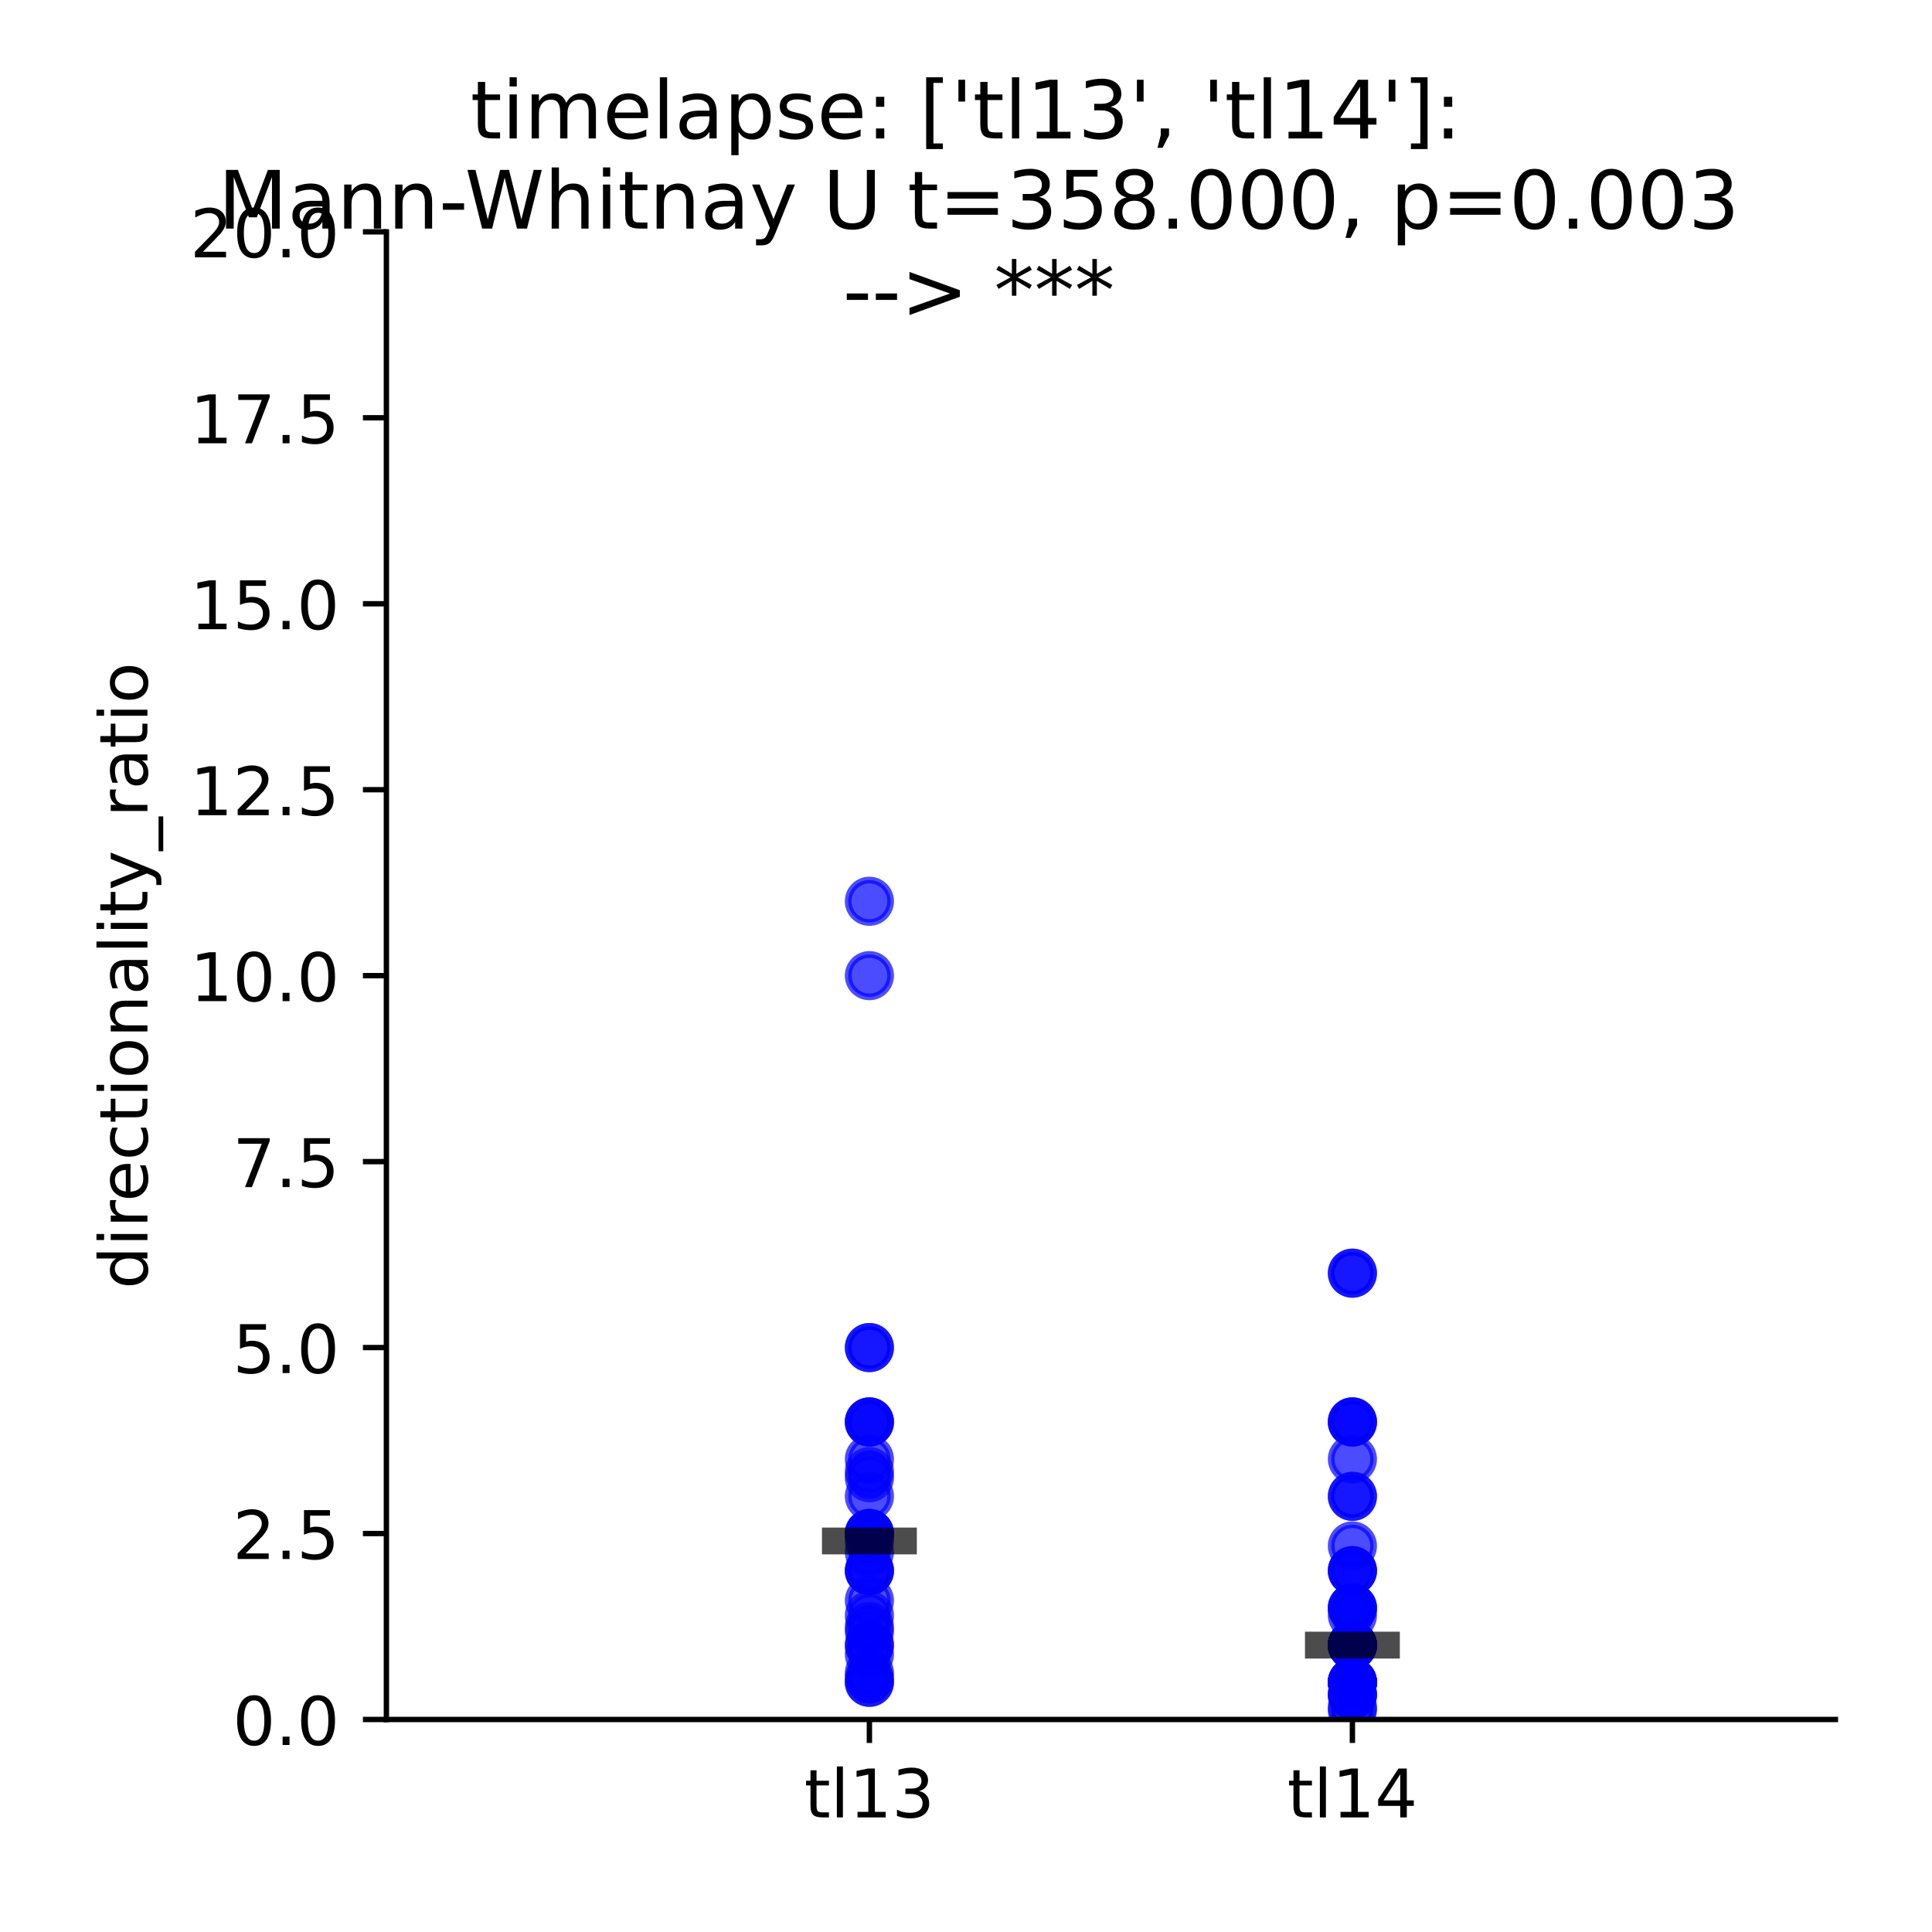 <?xml version="1.0" encoding="utf-8" standalone="no"?>
<!DOCTYPE svg PUBLIC "-//W3C//DTD SVG 1.1//EN"
  "http://www.w3.org/Graphics/SVG/1.1/DTD/svg11.dtd">
<!-- Created with matplotlib (https://matplotlib.org/) -->
<svg height="288pt" version="1.1" viewBox="0 0 288 288" width="288pt" xmlns="http://www.w3.org/2000/svg" xmlns:xlink="http://www.w3.org/1999/xlink">
 <defs>
  <style type="text/css">*{stroke-linecap:butt;stroke-linejoin:round;}</style>
 </defs>
 <g id="figure_1">
  <g id="patch_1">
   <path d="M 0 288 
L 288 288 
L 288 0 
L 0 0 
z
" style="fill:#ffffff;"/>
  </g>
  <g id="axes_1">
   <g id="patch_2">
    <path d="M 57.6 256.32 
L 273.6 256.32 
L 273.6 34.56 
L 57.6 34.56 
z
" style="fill:#ffffff;"/>
   </g>
   <g id="PathCollection_1">
    <defs>
     <path d="M 0 3.162 
C 0.839 3.162 1.643 2.829 2.236 2.236 
C 2.829 1.643 3.162 0.839 3.162 0 
C 3.162 -0.839 2.829 -1.643 2.236 -2.236 
C 1.643 -2.829 0.839 -3.162 0 -3.162 
C -0.839 -3.162 -1.643 -2.829 -2.236 -2.236 
C -2.829 -1.643 -3.162 -0.839 -3.162 0 
C -3.162 0.839 -2.829 1.643 -2.236 2.236 
C -1.643 2.829 -0.839 3.162 0 3.162 
z
" id="m69a5eda7bb" style="stroke:#0000ff;stroke-opacity:0.7;"/>
    </defs>
    <g clip-path="url(#p12ac20dd35)">
     <use style="fill:#0000ff;fill-opacity:0.7;stroke:#0000ff;stroke-opacity:0.7;" x="129.6" xlink:href="#m69a5eda7bb" y="242.46"/>
     <use style="fill:#0000ff;fill-opacity:0.7;stroke:#0000ff;stroke-opacity:0.7;" x="129.6" xlink:href="#m69a5eda7bb" y="243.216"/>
     <use style="fill:#0000ff;fill-opacity:0.7;stroke:#0000ff;stroke-opacity:0.7;" x="129.6" xlink:href="#m69a5eda7bb" y="229.709"/>
     <use style="fill:#0000ff;fill-opacity:0.7;stroke:#0000ff;stroke-opacity:0.7;" x="129.6" xlink:href="#m69a5eda7bb" y="249.39"/>
     <use style="fill:#0000ff;fill-opacity:0.7;stroke:#0000ff;stroke-opacity:0.7;" x="129.6" xlink:href="#m69a5eda7bb" y="220.284"/>
     <use style="fill:#0000ff;fill-opacity:0.7;stroke:#0000ff;stroke-opacity:0.7;" x="129.6" xlink:href="#m69a5eda7bb" y="228.6"/>
     <use style="fill:#0000ff;fill-opacity:0.7;stroke:#0000ff;stroke-opacity:0.7;" x="129.6" xlink:href="#m69a5eda7bb" y="228.6"/>
     <use style="fill:#0000ff;fill-opacity:0.7;stroke:#0000ff;stroke-opacity:0.7;" x="129.6" xlink:href="#m69a5eda7bb" y="228.6"/>
     <use style="fill:#0000ff;fill-opacity:0.7;stroke:#0000ff;stroke-opacity:0.7;" x="129.6" xlink:href="#m69a5eda7bb" y="134.352"/>
     <use style="fill:#0000ff;fill-opacity:0.7;stroke:#0000ff;stroke-opacity:0.7;" x="129.6" xlink:href="#m69a5eda7bb" y="250.16"/>
     <use style="fill:#0000ff;fill-opacity:0.7;stroke:#0000ff;stroke-opacity:0.7;" x="129.6" xlink:href="#m69a5eda7bb" y="245.232"/>
     <use style="fill:#0000ff;fill-opacity:0.7;stroke:#0000ff;stroke-opacity:0.7;" x="129.6" xlink:href="#m69a5eda7bb" y="238.579"/>
     <use style="fill:#0000ff;fill-opacity:0.7;stroke:#0000ff;stroke-opacity:0.7;" x="129.6" xlink:href="#m69a5eda7bb" y="246.618"/>
     <use style="fill:#0000ff;fill-opacity:0.7;stroke:#0000ff;stroke-opacity:0.7;" x="129.6" xlink:href="#m69a5eda7bb" y="231.372"/>
     <use style="fill:#0000ff;fill-opacity:0.7;stroke:#0000ff;stroke-opacity:0.7;" x="129.6" xlink:href="#m69a5eda7bb" y="200.88"/>
     <use style="fill:#0000ff;fill-opacity:0.7;stroke:#0000ff;stroke-opacity:0.7;" x="129.6" xlink:href="#m69a5eda7bb" y="145.44"/>
     <use style="fill:#0000ff;fill-opacity:0.7;stroke:#0000ff;stroke-opacity:0.7;" x="129.6" xlink:href="#m69a5eda7bb" y="250.776"/>
     <use style="fill:#0000ff;fill-opacity:0.7;stroke:#0000ff;stroke-opacity:0.7;" x="129.6" xlink:href="#m69a5eda7bb" y="211.968"/>
     <use style="fill:#0000ff;fill-opacity:0.7;stroke:#0000ff;stroke-opacity:0.7;" x="129.6" xlink:href="#m69a5eda7bb" y="211.968"/>
     <use style="fill:#0000ff;fill-opacity:0.7;stroke:#0000ff;stroke-opacity:0.7;" x="129.6" xlink:href="#m69a5eda7bb" y="200.88"/>
     <use style="fill:#0000ff;fill-opacity:0.7;stroke:#0000ff;stroke-opacity:0.7;" x="129.6" xlink:href="#m69a5eda7bb" y="228.6"/>
     <use style="fill:#0000ff;fill-opacity:0.7;stroke:#0000ff;stroke-opacity:0.7;" x="129.6" xlink:href="#m69a5eda7bb" y="250.776"/>
     <use style="fill:#0000ff;fill-opacity:0.7;stroke:#0000ff;stroke-opacity:0.7;" x="129.6" xlink:href="#m69a5eda7bb" y="240.797"/>
     <use style="fill:#0000ff;fill-opacity:0.7;stroke:#0000ff;stroke-opacity:0.7;" x="129.6" xlink:href="#m69a5eda7bb" y="245.232"/>
     <use style="fill:#0000ff;fill-opacity:0.7;stroke:#0000ff;stroke-opacity:0.7;" x="129.6" xlink:href="#m69a5eda7bb" y="217.512"/>
     <use style="fill:#0000ff;fill-opacity:0.7;stroke:#0000ff;stroke-opacity:0.7;" x="129.6" xlink:href="#m69a5eda7bb" y="234.144"/>
     <use style="fill:#0000ff;fill-opacity:0.7;stroke:#0000ff;stroke-opacity:0.7;" x="129.6" xlink:href="#m69a5eda7bb" y="223.056"/>
     <use style="fill:#0000ff;fill-opacity:0.7;stroke:#0000ff;stroke-opacity:0.7;" x="129.6" xlink:href="#m69a5eda7bb" y="211.968"/>
     <use style="fill:#0000ff;fill-opacity:0.7;stroke:#0000ff;stroke-opacity:0.7;" x="129.6" xlink:href="#m69a5eda7bb" y="219.36"/>
     <use style="fill:#0000ff;fill-opacity:0.7;stroke:#0000ff;stroke-opacity:0.7;" x="129.6" xlink:href="#m69a5eda7bb" y="234.144"/>
     <use style="fill:#0000ff;fill-opacity:0.7;stroke:#0000ff;stroke-opacity:0.7;" x="129.6" xlink:href="#m69a5eda7bb" y="234.144"/>
     <use style="fill:#0000ff;fill-opacity:0.7;stroke:#0000ff;stroke-opacity:0.7;" x="201.6" xlink:href="#m69a5eda7bb" y="223.056"/>
     <use style="fill:#0000ff;fill-opacity:0.7;stroke:#0000ff;stroke-opacity:0.7;" x="201.6" xlink:href="#m69a5eda7bb" y="234.144"/>
     <use style="fill:#0000ff;fill-opacity:0.7;stroke:#0000ff;stroke-opacity:0.7;" x="201.6" xlink:href="#m69a5eda7bb" y="254.934"/>
     <use style="fill:#0000ff;fill-opacity:0.7;stroke:#0000ff;stroke-opacity:0.7;" x="201.6" xlink:href="#m69a5eda7bb" y="250.776"/>
     <use style="fill:#0000ff;fill-opacity:0.7;stroke:#0000ff;stroke-opacity:0.7;" x="201.6" xlink:href="#m69a5eda7bb" y="245.232"/>
     <use style="fill:#0000ff;fill-opacity:0.7;stroke:#0000ff;stroke-opacity:0.7;" x="201.6" xlink:href="#m69a5eda7bb" y="252.624"/>
     <use style="fill:#0000ff;fill-opacity:0.7;stroke:#0000ff;stroke-opacity:0.7;" x="201.6" xlink:href="#m69a5eda7bb" y="245.232"/>
     <use style="fill:#0000ff;fill-opacity:0.7;stroke:#0000ff;stroke-opacity:0.7;" x="201.6" xlink:href="#m69a5eda7bb" y="245.232"/>
     <use style="fill:#0000ff;fill-opacity:0.7;stroke:#0000ff;stroke-opacity:0.7;" x="201.6" xlink:href="#m69a5eda7bb" y="245.232"/>
     <use style="fill:#0000ff;fill-opacity:0.7;stroke:#0000ff;stroke-opacity:0.7;" x="201.6" xlink:href="#m69a5eda7bb" y="245.232"/>
     <use style="fill:#0000ff;fill-opacity:0.7;stroke:#0000ff;stroke-opacity:0.7;" x="201.6" xlink:href="#m69a5eda7bb" y="245.232"/>
     <use style="fill:#0000ff;fill-opacity:0.7;stroke:#0000ff;stroke-opacity:0.7;" x="201.6" xlink:href="#m69a5eda7bb" y="234.144"/>
     <use style="fill:#0000ff;fill-opacity:0.7;stroke:#0000ff;stroke-opacity:0.7;" x="201.6" xlink:href="#m69a5eda7bb" y="230.448"/>
     <use style="fill:#0000ff;fill-opacity:0.7;stroke:#0000ff;stroke-opacity:0.7;" x="201.6" xlink:href="#m69a5eda7bb" y="189.792"/>
     <use style="fill:#0000ff;fill-opacity:0.7;stroke:#0000ff;stroke-opacity:0.7;" x="201.6" xlink:href="#m69a5eda7bb" y="239.688"/>
     <use style="fill:#0000ff;fill-opacity:0.7;stroke:#0000ff;stroke-opacity:0.7;" x="201.6" xlink:href="#m69a5eda7bb" y="250.776"/>
     <use style="fill:#0000ff;fill-opacity:0.7;stroke:#0000ff;stroke-opacity:0.7;" x="201.6" xlink:href="#m69a5eda7bb" y="234.144"/>
     <use style="fill:#0000ff;fill-opacity:0.7;stroke:#0000ff;stroke-opacity:0.7;" x="201.6" xlink:href="#m69a5eda7bb" y="250.776"/>
     <use style="fill:#0000ff;fill-opacity:0.7;stroke:#0000ff;stroke-opacity:0.7;" x="201.6" xlink:href="#m69a5eda7bb" y="252.624"/>
     <use style="fill:#0000ff;fill-opacity:0.7;stroke:#0000ff;stroke-opacity:0.7;" x="201.6" xlink:href="#m69a5eda7bb" y="252.624"/>
     <use style="fill:#0000ff;fill-opacity:0.7;stroke:#0000ff;stroke-opacity:0.7;" x="201.6" xlink:href="#m69a5eda7bb" y="245.232"/>
     <use style="fill:#0000ff;fill-opacity:0.7;stroke:#0000ff;stroke-opacity:0.7;" x="201.6" xlink:href="#m69a5eda7bb" y="211.968"/>
     <use style="fill:#0000ff;fill-opacity:0.7;stroke:#0000ff;stroke-opacity:0.7;" x="201.6" xlink:href="#m69a5eda7bb" y="239.688"/>
     <use style="fill:#0000ff;fill-opacity:0.7;stroke:#0000ff;stroke-opacity:0.7;" x="201.6" xlink:href="#m69a5eda7bb" y="245.232"/>
     <use style="fill:#0000ff;fill-opacity:0.7;stroke:#0000ff;stroke-opacity:0.7;" x="201.6" xlink:href="#m69a5eda7bb" y="250.776"/>
     <use style="fill:#0000ff;fill-opacity:0.7;stroke:#0000ff;stroke-opacity:0.7;" x="201.6" xlink:href="#m69a5eda7bb" y="240.797"/>
     <use style="fill:#0000ff;fill-opacity:0.7;stroke:#0000ff;stroke-opacity:0.7;" x="201.6" xlink:href="#m69a5eda7bb" y="211.968"/>
     <use style="fill:#0000ff;fill-opacity:0.7;stroke:#0000ff;stroke-opacity:0.7;" x="201.6" xlink:href="#m69a5eda7bb" y="250.776"/>
     <use style="fill:#0000ff;fill-opacity:0.7;stroke:#0000ff;stroke-opacity:0.7;" x="201.6" xlink:href="#m69a5eda7bb" y="250.776"/>
     <use style="fill:#0000ff;fill-opacity:0.7;stroke:#0000ff;stroke-opacity:0.7;" x="201.6" xlink:href="#m69a5eda7bb" y="189.792"/>
     <use style="fill:#0000ff;fill-opacity:0.7;stroke:#0000ff;stroke-opacity:0.7;" x="201.6" xlink:href="#m69a5eda7bb" y="250.776"/>
     <use style="fill:#0000ff;fill-opacity:0.7;stroke:#0000ff;stroke-opacity:0.7;" x="201.6" xlink:href="#m69a5eda7bb" y="223.056"/>
     <use style="fill:#0000ff;fill-opacity:0.7;stroke:#0000ff;stroke-opacity:0.7;" x="201.6" xlink:href="#m69a5eda7bb" y="245.232"/>
     <use style="fill:#0000ff;fill-opacity:0.7;stroke:#0000ff;stroke-opacity:0.7;" x="201.6" xlink:href="#m69a5eda7bb" y="211.968"/>
     <use style="fill:#0000ff;fill-opacity:0.7;stroke:#0000ff;stroke-opacity:0.7;" x="201.6" xlink:href="#m69a5eda7bb" y="245.232"/>
     <use style="fill:#0000ff;fill-opacity:0.7;stroke:#0000ff;stroke-opacity:0.7;" x="201.6" xlink:href="#m69a5eda7bb" y="217.512"/>
     <use style="fill:#0000ff;fill-opacity:0.7;stroke:#0000ff;stroke-opacity:0.7;" x="201.6" xlink:href="#m69a5eda7bb" y="239.688"/>
     <use style="fill:#0000ff;fill-opacity:0.7;stroke:#0000ff;stroke-opacity:0.7;" x="201.6" xlink:href="#m69a5eda7bb" y="254.472"/>
    </g>
   </g>
   <g id="PathCollection_2">
    <defs>
     <path d="M 7.071 0 
L -7.071 -0 
" id="mdc92238946" style="stroke:#000000;stroke-opacity:0.7;stroke-width:4;"/>
    </defs>
    <g clip-path="url(#p12ac20dd35)">
     <use style="fill-opacity:0.7;stroke:#000000;stroke-opacity:0.7;stroke-width:4;" x="129.6" xlink:href="#mdc92238946" y="229.709"/>
     <use style="fill-opacity:0.7;stroke:#000000;stroke-opacity:0.7;stroke-width:4;" x="201.6" xlink:href="#mdc92238946" y="245.232"/>
    </g>
   </g>
   <g id="matplotlib.axis_1">
    <g id="xtick_1">
     <g id="line2d_1">
      <defs>
       <path d="M 0 0 
L 0 3.5 
" id="mf5d549eb07" style="stroke:#000000;stroke-width:0.8;"/>
      </defs>
      <g>
       <use style="stroke:#000000;stroke-width:0.8;" x="129.6" xlink:href="#mf5d549eb07" y="256.32"/>
      </g>
     </g>
     <g id="text_1">
      <!-- tl13 -->
      <g transform="translate(119.888 270.918)scale(0.1 -0.1)">
       <defs>
        <path d="M 18.312 70.219 
L 18.312 54.688 
L 36.812 54.688 
L 36.812 47.703 
L 18.312 47.703 
L 18.312 18.016 
Q 18.312 11.328 20.141 9.422 
Q 21.969 7.516 27.594 7.516 
L 36.812 7.516 
L 36.812 0 
L 27.594 0 
Q 17.188 0 13.234 3.875 
Q 9.281 7.766 9.281 18.016 
L 9.281 47.703 
L 2.688 47.703 
L 2.688 54.688 
L 9.281 54.688 
L 9.281 70.219 
z
" id="DejaVuSans-116"/>
        <path d="M 9.422 75.984 
L 18.406 75.984 
L 18.406 0 
L 9.422 0 
z
" id="DejaVuSans-108"/>
        <path d="M 12.406 8.297 
L 28.516 8.297 
L 28.516 63.922 
L 10.984 60.406 
L 10.984 69.391 
L 28.422 72.906 
L 38.281 72.906 
L 38.281 8.297 
L 54.391 8.297 
L 54.391 0 
L 12.406 0 
z
" id="DejaVuSans-49"/>
        <path d="M 40.578 39.312 
Q 47.656 37.797 51.625 33 
Q 55.609 28.219 55.609 21.188 
Q 55.609 10.406 48.188 4.484 
Q 40.766 -1.422 27.094 -1.422 
Q 22.516 -1.422 17.656 -0.516 
Q 12.797 0.391 7.625 2.203 
L 7.625 11.719 
Q 11.719 9.328 16.594 8.109 
Q 21.484 6.891 26.812 6.891 
Q 36.078 6.891 40.938 10.547 
Q 45.797 14.203 45.797 21.188 
Q 45.797 27.641 41.281 31.266 
Q 36.766 34.906 28.719 34.906 
L 20.219 34.906 
L 20.219 43.016 
L 29.109 43.016 
Q 36.375 43.016 40.234 45.922 
Q 44.094 48.828 44.094 54.297 
Q 44.094 59.906 40.109 62.906 
Q 36.141 65.922 28.719 65.922 
Q 24.656 65.922 20.016 65.031 
Q 15.375 64.156 9.812 62.312 
L 9.812 71.094 
Q 15.438 72.656 20.344 73.438 
Q 25.25 74.219 29.594 74.219 
Q 40.828 74.219 47.359 69.109 
Q 53.906 64.016 53.906 55.328 
Q 53.906 49.266 50.438 45.094 
Q 46.969 40.922 40.578 39.312 
z
" id="DejaVuSans-51"/>
       </defs>
       <use xlink:href="#DejaVuSans-116"/>
       <use x="39.209" xlink:href="#DejaVuSans-108"/>
       <use x="66.992" xlink:href="#DejaVuSans-49"/>
       <use x="130.615" xlink:href="#DejaVuSans-51"/>
      </g>
     </g>
    </g>
    <g id="xtick_2">
     <g id="line2d_2">
      <g>
       <use style="stroke:#000000;stroke-width:0.8;" x="201.6" xlink:href="#mf5d549eb07" y="256.32"/>
      </g>
     </g>
     <g id="text_2">
      <!-- tl14 -->
      <g transform="translate(191.888 270.918)scale(0.1 -0.1)">
       <defs>
        <path d="M 37.797 64.312 
L 12.891 25.391 
L 37.797 25.391 
z
M 35.203 72.906 
L 47.609 72.906 
L 47.609 25.391 
L 58.016 25.391 
L 58.016 17.188 
L 47.609 17.188 
L 47.609 0 
L 37.797 0 
L 37.797 17.188 
L 4.891 17.188 
L 4.891 26.703 
z
" id="DejaVuSans-52"/>
       </defs>
       <use xlink:href="#DejaVuSans-116"/>
       <use x="39.209" xlink:href="#DejaVuSans-108"/>
       <use x="66.992" xlink:href="#DejaVuSans-49"/>
       <use x="130.615" xlink:href="#DejaVuSans-52"/>
      </g>
     </g>
    </g>
   </g>
   <g id="matplotlib.axis_2">
    <g id="ytick_1">
     <g id="line2d_3">
      <defs>
       <path d="M 0 0 
L -3.5 0 
" id="md85813dfd0" style="stroke:#000000;stroke-width:0.8;"/>
      </defs>
      <g>
       <use style="stroke:#000000;stroke-width:0.8;" x="57.6" xlink:href="#md85813dfd0" y="256.32"/>
      </g>
     </g>
     <g id="text_3">
      <!-- 0.0 -->
      <g transform="translate(34.697 260.119)scale(0.1 -0.1)">
       <defs>
        <path d="M 31.781 66.406 
Q 24.172 66.406 20.328 58.906 
Q 16.5 51.422 16.5 36.375 
Q 16.5 21.391 20.328 13.891 
Q 24.172 6.391 31.781 6.391 
Q 39.453 6.391 43.281 13.891 
Q 47.125 21.391 47.125 36.375 
Q 47.125 51.422 43.281 58.906 
Q 39.453 66.406 31.781 66.406 
z
M 31.781 74.219 
Q 44.047 74.219 50.516 64.516 
Q 56.984 54.828 56.984 36.375 
Q 56.984 17.969 50.516 8.266 
Q 44.047 -1.422 31.781 -1.422 
Q 19.531 -1.422 13.062 8.266 
Q 6.594 17.969 6.594 36.375 
Q 6.594 54.828 13.062 64.516 
Q 19.531 74.219 31.781 74.219 
z
" id="DejaVuSans-48"/>
        <path d="M 10.688 12.406 
L 21 12.406 
L 21 0 
L 10.688 0 
z
" id="DejaVuSans-46"/>
       </defs>
       <use xlink:href="#DejaVuSans-48"/>
       <use x="63.623" xlink:href="#DejaVuSans-46"/>
       <use x="95.41" xlink:href="#DejaVuSans-48"/>
      </g>
     </g>
    </g>
    <g id="ytick_2">
     <g id="line2d_4">
      <g>
       <use style="stroke:#000000;stroke-width:0.8;" x="57.6" xlink:href="#md85813dfd0" y="228.6"/>
      </g>
     </g>
     <g id="text_4">
      <!-- 2.5 -->
      <g transform="translate(34.697 232.399)scale(0.1 -0.1)">
       <defs>
        <path d="M 19.188 8.297 
L 53.609 8.297 
L 53.609 0 
L 7.328 0 
L 7.328 8.297 
Q 12.938 14.109 22.625 23.891 
Q 32.328 33.688 34.812 36.531 
Q 39.547 41.844 41.422 45.531 
Q 43.312 49.219 43.312 52.781 
Q 43.312 58.594 39.234 62.25 
Q 35.156 65.922 28.609 65.922 
Q 23.969 65.922 18.812 64.312 
Q 13.672 62.703 7.812 59.422 
L 7.812 69.391 
Q 13.766 71.781 18.938 73 
Q 24.125 74.219 28.422 74.219 
Q 39.75 74.219 46.484 68.547 
Q 53.219 62.891 53.219 53.422 
Q 53.219 48.922 51.531 44.891 
Q 49.859 40.875 45.406 35.406 
Q 44.188 33.984 37.641 27.219 
Q 31.109 20.453 19.188 8.297 
z
" id="DejaVuSans-50"/>
        <path d="M 10.797 72.906 
L 49.516 72.906 
L 49.516 64.594 
L 19.828 64.594 
L 19.828 46.734 
Q 21.969 47.469 24.109 47.828 
Q 26.266 48.188 28.422 48.188 
Q 40.625 48.188 47.75 41.5 
Q 54.891 34.812 54.891 23.391 
Q 54.891 11.625 47.562 5.094 
Q 40.234 -1.422 26.906 -1.422 
Q 22.312 -1.422 17.547 -0.641 
Q 12.797 0.141 7.719 1.703 
L 7.719 11.625 
Q 12.109 9.234 16.797 8.062 
Q 21.484 6.891 26.703 6.891 
Q 35.156 6.891 40.078 11.328 
Q 45.016 15.766 45.016 23.391 
Q 45.016 31 40.078 35.438 
Q 35.156 39.891 26.703 39.891 
Q 22.75 39.891 18.812 39.016 
Q 14.891 38.141 10.797 36.281 
z
" id="DejaVuSans-53"/>
       </defs>
       <use xlink:href="#DejaVuSans-50"/>
       <use x="63.623" xlink:href="#DejaVuSans-46"/>
       <use x="95.41" xlink:href="#DejaVuSans-53"/>
      </g>
     </g>
    </g>
    <g id="ytick_3">
     <g id="line2d_5">
      <g>
       <use style="stroke:#000000;stroke-width:0.8;" x="57.6" xlink:href="#md85813dfd0" y="200.88"/>
      </g>
     </g>
     <g id="text_5">
      <!-- 5.0 -->
      <g transform="translate(34.697 204.679)scale(0.1 -0.1)">
       <use xlink:href="#DejaVuSans-53"/>
       <use x="63.623" xlink:href="#DejaVuSans-46"/>
       <use x="95.41" xlink:href="#DejaVuSans-48"/>
      </g>
     </g>
    </g>
    <g id="ytick_4">
     <g id="line2d_6">
      <g>
       <use style="stroke:#000000;stroke-width:0.8;" x="57.6" xlink:href="#md85813dfd0" y="173.16"/>
      </g>
     </g>
     <g id="text_6">
      <!-- 7.5 -->
      <g transform="translate(34.697 176.959)scale(0.1 -0.1)">
       <defs>
        <path d="M 8.203 72.906 
L 55.078 72.906 
L 55.078 68.703 
L 28.609 0 
L 18.312 0 
L 43.219 64.594 
L 8.203 64.594 
z
" id="DejaVuSans-55"/>
       </defs>
       <use xlink:href="#DejaVuSans-55"/>
       <use x="63.623" xlink:href="#DejaVuSans-46"/>
       <use x="95.41" xlink:href="#DejaVuSans-53"/>
      </g>
     </g>
    </g>
    <g id="ytick_5">
     <g id="line2d_7">
      <g>
       <use style="stroke:#000000;stroke-width:0.8;" x="57.6" xlink:href="#md85813dfd0" y="145.44"/>
      </g>
     </g>
     <g id="text_7">
      <!-- 10.0 -->
      <g transform="translate(28.334 149.239)scale(0.1 -0.1)">
       <use xlink:href="#DejaVuSans-49"/>
       <use x="63.623" xlink:href="#DejaVuSans-48"/>
       <use x="127.246" xlink:href="#DejaVuSans-46"/>
       <use x="159.033" xlink:href="#DejaVuSans-48"/>
      </g>
     </g>
    </g>
    <g id="ytick_6">
     <g id="line2d_8">
      <g>
       <use style="stroke:#000000;stroke-width:0.8;" x="57.6" xlink:href="#md85813dfd0" y="117.72"/>
      </g>
     </g>
     <g id="text_8">
      <!-- 12.5 -->
      <g transform="translate(28.334 121.519)scale(0.1 -0.1)">
       <use xlink:href="#DejaVuSans-49"/>
       <use x="63.623" xlink:href="#DejaVuSans-50"/>
       <use x="127.246" xlink:href="#DejaVuSans-46"/>
       <use x="159.033" xlink:href="#DejaVuSans-53"/>
      </g>
     </g>
    </g>
    <g id="ytick_7">
     <g id="line2d_9">
      <g>
       <use style="stroke:#000000;stroke-width:0.8;" x="57.6" xlink:href="#md85813dfd0" y="90"/>
      </g>
     </g>
     <g id="text_9">
      <!-- 15.0 -->
      <g transform="translate(28.334 93.799)scale(0.1 -0.1)">
       <use xlink:href="#DejaVuSans-49"/>
       <use x="63.623" xlink:href="#DejaVuSans-53"/>
       <use x="127.246" xlink:href="#DejaVuSans-46"/>
       <use x="159.033" xlink:href="#DejaVuSans-48"/>
      </g>
     </g>
    </g>
    <g id="ytick_8">
     <g id="line2d_10">
      <g>
       <use style="stroke:#000000;stroke-width:0.8;" x="57.6" xlink:href="#md85813dfd0" y="62.28"/>
      </g>
     </g>
     <g id="text_10">
      <!-- 17.5 -->
      <g transform="translate(28.334 66.079)scale(0.1 -0.1)">
       <use xlink:href="#DejaVuSans-49"/>
       <use x="63.623" xlink:href="#DejaVuSans-55"/>
       <use x="127.246" xlink:href="#DejaVuSans-46"/>
       <use x="159.033" xlink:href="#DejaVuSans-53"/>
      </g>
     </g>
    </g>
    <g id="ytick_9">
     <g id="line2d_11">
      <g>
       <use style="stroke:#000000;stroke-width:0.8;" x="57.6" xlink:href="#md85813dfd0" y="34.56"/>
      </g>
     </g>
     <g id="text_11">
      <!-- 20.0 -->
      <g transform="translate(28.334 38.359)scale(0.1 -0.1)">
       <use xlink:href="#DejaVuSans-50"/>
       <use x="63.623" xlink:href="#DejaVuSans-48"/>
       <use x="127.246" xlink:href="#DejaVuSans-46"/>
       <use x="159.033" xlink:href="#DejaVuSans-48"/>
      </g>
     </g>
    </g>
    <g id="text_12">
     <!-- directionality_ratio -->
     <g transform="translate(21.977 192.139)rotate(-90)scale(0.1 -0.1)">
      <defs>
       <path d="M 45.406 46.391 
L 45.406 75.984 
L 54.391 75.984 
L 54.391 0 
L 45.406 0 
L 45.406 8.203 
Q 42.578 3.328 38.25 0.953 
Q 33.938 -1.422 27.875 -1.422 
Q 17.969 -1.422 11.734 6.484 
Q 5.516 14.406 5.516 27.297 
Q 5.516 40.188 11.734 48.094 
Q 17.969 56 27.875 56 
Q 33.938 56 38.25 53.625 
Q 42.578 51.266 45.406 46.391 
z
M 14.797 27.297 
Q 14.797 17.391 18.875 11.75 
Q 22.953 6.109 30.078 6.109 
Q 37.203 6.109 41.297 11.75 
Q 45.406 17.391 45.406 27.297 
Q 45.406 37.203 41.297 42.844 
Q 37.203 48.484 30.078 48.484 
Q 22.953 48.484 18.875 42.844 
Q 14.797 37.203 14.797 27.297 
z
" id="DejaVuSans-100"/>
       <path d="M 9.422 54.688 
L 18.406 54.688 
L 18.406 0 
L 9.422 0 
z
M 9.422 75.984 
L 18.406 75.984 
L 18.406 64.594 
L 9.422 64.594 
z
" id="DejaVuSans-105"/>
       <path d="M 41.109 46.297 
Q 39.594 47.172 37.812 47.578 
Q 36.031 48 33.891 48 
Q 26.266 48 22.188 43.047 
Q 18.109 38.094 18.109 28.812 
L 18.109 0 
L 9.078 0 
L 9.078 54.688 
L 18.109 54.688 
L 18.109 46.188 
Q 20.953 51.172 25.484 53.578 
Q 30.031 56 36.531 56 
Q 37.453 56 38.578 55.875 
Q 39.703 55.766 41.062 55.516 
z
" id="DejaVuSans-114"/>
       <path d="M 56.203 29.594 
L 56.203 25.203 
L 14.891 25.203 
Q 15.484 15.922 20.484 11.062 
Q 25.484 6.203 34.422 6.203 
Q 39.594 6.203 44.453 7.469 
Q 49.312 8.734 54.109 11.281 
L 54.109 2.781 
Q 49.266 0.734 44.188 -0.344 
Q 39.109 -1.422 33.891 -1.422 
Q 20.797 -1.422 13.156 6.188 
Q 5.516 13.812 5.516 26.812 
Q 5.516 40.234 12.766 48.109 
Q 20.016 56 32.328 56 
Q 43.359 56 49.781 48.891 
Q 56.203 41.797 56.203 29.594 
z
M 47.219 32.234 
Q 47.125 39.594 43.094 43.984 
Q 39.062 48.391 32.422 48.391 
Q 24.906 48.391 20.391 44.141 
Q 15.875 39.891 15.188 32.172 
z
" id="DejaVuSans-101"/>
       <path d="M 48.781 52.594 
L 48.781 44.188 
Q 44.969 46.297 41.141 47.344 
Q 37.312 48.391 33.406 48.391 
Q 24.656 48.391 19.812 42.844 
Q 14.984 37.312 14.984 27.297 
Q 14.984 17.281 19.812 11.734 
Q 24.656 6.203 33.406 6.203 
Q 37.312 6.203 41.141 7.25 
Q 44.969 8.297 48.781 10.406 
L 48.781 2.094 
Q 45.016 0.344 40.984 -0.531 
Q 36.969 -1.422 32.422 -1.422 
Q 20.062 -1.422 12.781 6.344 
Q 5.516 14.109 5.516 27.297 
Q 5.516 40.672 12.859 48.328 
Q 20.219 56 33.016 56 
Q 37.156 56 41.109 55.141 
Q 45.062 54.297 48.781 52.594 
z
" id="DejaVuSans-99"/>
       <path d="M 30.609 48.391 
Q 23.391 48.391 19.188 42.75 
Q 14.984 37.109 14.984 27.297 
Q 14.984 17.484 19.156 11.844 
Q 23.344 6.203 30.609 6.203 
Q 37.797 6.203 41.984 11.859 
Q 46.188 17.531 46.188 27.297 
Q 46.188 37.016 41.984 42.703 
Q 37.797 48.391 30.609 48.391 
z
M 30.609 56 
Q 42.328 56 49.016 48.375 
Q 55.719 40.766 55.719 27.297 
Q 55.719 13.875 49.016 6.219 
Q 42.328 -1.422 30.609 -1.422 
Q 18.844 -1.422 12.172 6.219 
Q 5.516 13.875 5.516 27.297 
Q 5.516 40.766 12.172 48.375 
Q 18.844 56 30.609 56 
z
" id="DejaVuSans-111"/>
       <path d="M 54.891 33.016 
L 54.891 0 
L 45.906 0 
L 45.906 32.719 
Q 45.906 40.484 42.875 44.328 
Q 39.844 48.188 33.797 48.188 
Q 26.516 48.188 22.312 43.547 
Q 18.109 38.922 18.109 30.906 
L 18.109 0 
L 9.078 0 
L 9.078 54.688 
L 18.109 54.688 
L 18.109 46.188 
Q 21.344 51.125 25.703 53.562 
Q 30.078 56 35.797 56 
Q 45.219 56 50.047 50.172 
Q 54.891 44.344 54.891 33.016 
z
" id="DejaVuSans-110"/>
       <path d="M 34.281 27.484 
Q 23.391 27.484 19.188 25 
Q 14.984 22.516 14.984 16.5 
Q 14.984 11.719 18.141 8.906 
Q 21.297 6.109 26.703 6.109 
Q 34.188 6.109 38.703 11.406 
Q 43.219 16.703 43.219 25.484 
L 43.219 27.484 
z
M 52.203 31.203 
L 52.203 0 
L 43.219 0 
L 43.219 8.297 
Q 40.141 3.328 35.547 0.953 
Q 30.953 -1.422 24.312 -1.422 
Q 15.922 -1.422 10.953 3.297 
Q 6 8.016 6 15.922 
Q 6 25.141 12.172 29.828 
Q 18.359 34.516 30.609 34.516 
L 43.219 34.516 
L 43.219 35.406 
Q 43.219 41.609 39.141 45 
Q 35.062 48.391 27.688 48.391 
Q 23 48.391 18.547 47.266 
Q 14.109 46.141 10.016 43.891 
L 10.016 52.203 
Q 14.938 54.109 19.578 55.047 
Q 24.219 56 28.609 56 
Q 40.484 56 46.344 49.844 
Q 52.203 43.703 52.203 31.203 
z
" id="DejaVuSans-97"/>
       <path d="M 32.172 -5.078 
Q 28.375 -14.844 24.75 -17.812 
Q 21.141 -20.797 15.094 -20.797 
L 7.906 -20.797 
L 7.906 -13.281 
L 13.188 -13.281 
Q 16.891 -13.281 18.938 -11.516 
Q 21 -9.766 23.484 -3.219 
L 25.094 0.875 
L 2.984 54.688 
L 12.5 54.688 
L 29.594 11.922 
L 46.688 54.688 
L 56.203 54.688 
z
" id="DejaVuSans-121"/>
       <path d="M 50.984 -16.609 
L 50.984 -23.578 
L -0.984 -23.578 
L -0.984 -16.609 
z
" id="DejaVuSans-95"/>
      </defs>
      <use xlink:href="#DejaVuSans-100"/>
      <use x="63.477" xlink:href="#DejaVuSans-105"/>
      <use x="91.26" xlink:href="#DejaVuSans-114"/>
      <use x="130.123" xlink:href="#DejaVuSans-101"/>
      <use x="191.646" xlink:href="#DejaVuSans-99"/>
      <use x="246.627" xlink:href="#DejaVuSans-116"/>
      <use x="285.836" xlink:href="#DejaVuSans-105"/>
      <use x="313.619" xlink:href="#DejaVuSans-111"/>
      <use x="374.801" xlink:href="#DejaVuSans-110"/>
      <use x="438.18" xlink:href="#DejaVuSans-97"/>
      <use x="499.459" xlink:href="#DejaVuSans-108"/>
      <use x="527.242" xlink:href="#DejaVuSans-105"/>
      <use x="555.025" xlink:href="#DejaVuSans-116"/>
      <use x="594.234" xlink:href="#DejaVuSans-121"/>
      <use x="653.414" xlink:href="#DejaVuSans-95"/>
      <use x="703.414" xlink:href="#DejaVuSans-114"/>
      <use x="744.527" xlink:href="#DejaVuSans-97"/>
      <use x="805.807" xlink:href="#DejaVuSans-116"/>
      <use x="845.016" xlink:href="#DejaVuSans-105"/>
      <use x="872.799" xlink:href="#DejaVuSans-111"/>
     </g>
    </g>
   </g>
   <g id="patch_3">
    <path d="M 57.6 256.32 
L 57.6 34.56 
" style="fill:none;stroke:#000000;stroke-linecap:square;stroke-linejoin:miter;stroke-width:0.8;"/>
   </g>
   <g id="patch_4">
    <path d="M 57.6 256.32 
L 273.6 256.32 
" style="fill:none;stroke:#000000;stroke-linecap:square;stroke-linejoin:miter;stroke-width:0.8;"/>
   </g>
  </g>
  <g id="text_13">
   <!-- timelapse: ['tl13', 'tl14']: -->
   <g transform="translate(70.125 20.638)scale(0.12 -0.12)">
    <defs>
     <path d="M 52 44.188 
Q 55.375 50.25 60.062 53.125 
Q 64.75 56 71.094 56 
Q 79.641 56 84.281 50.016 
Q 88.922 44.047 88.922 33.016 
L 88.922 0 
L 79.891 0 
L 79.891 32.719 
Q 79.891 40.578 77.094 44.375 
Q 74.312 48.188 68.609 48.188 
Q 61.625 48.188 57.562 43.547 
Q 53.516 38.922 53.516 30.906 
L 53.516 0 
L 44.484 0 
L 44.484 32.719 
Q 44.484 40.625 41.703 44.406 
Q 38.922 48.188 33.109 48.188 
Q 26.219 48.188 22.156 43.531 
Q 18.109 38.875 18.109 30.906 
L 18.109 0 
L 9.078 0 
L 9.078 54.688 
L 18.109 54.688 
L 18.109 46.188 
Q 21.188 51.219 25.484 53.609 
Q 29.781 56 35.688 56 
Q 41.656 56 45.828 52.969 
Q 50 49.953 52 44.188 
z
" id="DejaVuSans-109"/>
     <path d="M 18.109 8.203 
L 18.109 -20.797 
L 9.078 -20.797 
L 9.078 54.688 
L 18.109 54.688 
L 18.109 46.391 
Q 20.953 51.266 25.266 53.625 
Q 29.594 56 35.594 56 
Q 45.562 56 51.781 48.094 
Q 58.016 40.188 58.016 27.297 
Q 58.016 14.406 51.781 6.484 
Q 45.562 -1.422 35.594 -1.422 
Q 29.594 -1.422 25.266 0.953 
Q 20.953 3.328 18.109 8.203 
z
M 48.688 27.297 
Q 48.688 37.203 44.609 42.844 
Q 40.531 48.484 33.406 48.484 
Q 26.266 48.484 22.188 42.844 
Q 18.109 37.203 18.109 27.297 
Q 18.109 17.391 22.188 11.75 
Q 26.266 6.109 33.406 6.109 
Q 40.531 6.109 44.609 11.75 
Q 48.688 17.391 48.688 27.297 
z
" id="DejaVuSans-112"/>
     <path d="M 44.281 53.078 
L 44.281 44.578 
Q 40.484 46.531 36.375 47.5 
Q 32.281 48.484 27.875 48.484 
Q 21.188 48.484 17.844 46.438 
Q 14.5 44.391 14.5 40.281 
Q 14.5 37.156 16.891 35.375 
Q 19.281 33.594 26.516 31.984 
L 29.594 31.297 
Q 39.156 29.25 43.188 25.516 
Q 47.219 21.781 47.219 15.094 
Q 47.219 7.469 41.188 3.016 
Q 35.156 -1.422 24.609 -1.422 
Q 20.219 -1.422 15.453 -0.562 
Q 10.688 0.297 5.422 2 
L 5.422 11.281 
Q 10.406 8.688 15.234 7.391 
Q 20.062 6.109 24.812 6.109 
Q 31.156 6.109 34.562 8.281 
Q 37.984 10.453 37.984 14.406 
Q 37.984 18.062 35.516 20.016 
Q 33.062 21.969 24.703 23.781 
L 21.578 24.516 
Q 13.234 26.266 9.516 29.906 
Q 5.812 33.547 5.812 39.891 
Q 5.812 47.609 11.281 51.797 
Q 16.75 56 26.812 56 
Q 31.781 56 36.172 55.266 
Q 40.578 54.547 44.281 53.078 
z
" id="DejaVuSans-115"/>
     <path d="M 11.719 12.406 
L 22.016 12.406 
L 22.016 0 
L 11.719 0 
z
M 11.719 51.703 
L 22.016 51.703 
L 22.016 39.312 
L 11.719 39.312 
z
" id="DejaVuSans-58"/>
     <path id="DejaVuSans-32"/>
     <path d="M 8.594 75.984 
L 29.297 75.984 
L 29.297 69 
L 17.578 69 
L 17.578 -6.203 
L 29.297 -6.203 
L 29.297 -13.188 
L 8.594 -13.188 
z
" id="DejaVuSans-91"/>
     <path d="M 17.922 72.906 
L 17.922 45.797 
L 9.625 45.797 
L 9.625 72.906 
z
" id="DejaVuSans-39"/>
     <path d="M 11.719 12.406 
L 22.016 12.406 
L 22.016 4 
L 14.016 -11.625 
L 7.719 -11.625 
L 11.719 4 
z
" id="DejaVuSans-44"/>
     <path d="M 30.422 75.984 
L 30.422 -13.188 
L 9.719 -13.188 
L 9.719 -6.203 
L 21.391 -6.203 
L 21.391 69 
L 9.719 69 
L 9.719 75.984 
z
" id="DejaVuSans-93"/>
    </defs>
    <use xlink:href="#DejaVuSans-116"/>
    <use x="39.209" xlink:href="#DejaVuSans-105"/>
    <use x="66.992" xlink:href="#DejaVuSans-109"/>
    <use x="164.404" xlink:href="#DejaVuSans-101"/>
    <use x="225.928" xlink:href="#DejaVuSans-108"/>
    <use x="253.711" xlink:href="#DejaVuSans-97"/>
    <use x="314.99" xlink:href="#DejaVuSans-112"/>
    <use x="378.467" xlink:href="#DejaVuSans-115"/>
    <use x="430.566" xlink:href="#DejaVuSans-101"/>
    <use x="492.09" xlink:href="#DejaVuSans-58"/>
    <use x="525.781" xlink:href="#DejaVuSans-32"/>
    <use x="557.568" xlink:href="#DejaVuSans-91"/>
    <use x="596.582" xlink:href="#DejaVuSans-39"/>
    <use x="624.072" xlink:href="#DejaVuSans-116"/>
    <use x="663.281" xlink:href="#DejaVuSans-108"/>
    <use x="691.064" xlink:href="#DejaVuSans-49"/>
    <use x="754.688" xlink:href="#DejaVuSans-51"/>
    <use x="818.311" xlink:href="#DejaVuSans-39"/>
    <use x="845.801" xlink:href="#DejaVuSans-44"/>
    <use x="877.588" xlink:href="#DejaVuSans-32"/>
    <use x="909.375" xlink:href="#DejaVuSans-39"/>
    <use x="936.865" xlink:href="#DejaVuSans-116"/>
    <use x="976.074" xlink:href="#DejaVuSans-108"/>
    <use x="1003.857" xlink:href="#DejaVuSans-49"/>
    <use x="1067.48" xlink:href="#DejaVuSans-52"/>
    <use x="1131.104" xlink:href="#DejaVuSans-39"/>
    <use x="1158.594" xlink:href="#DejaVuSans-93"/>
    <use x="1197.607" xlink:href="#DejaVuSans-58"/>
   </g>
   <!--  Mann-Whitnay U t=358.000, p=0.003 -->
   <g transform="translate(28.701 34.075)scale(0.12 -0.12)">
    <defs>
     <path d="M 9.812 72.906 
L 24.516 72.906 
L 43.109 23.297 
L 61.812 72.906 
L 76.516 72.906 
L 76.516 0 
L 66.891 0 
L 66.891 64.016 
L 48.094 14.016 
L 38.188 14.016 
L 19.391 64.016 
L 19.391 0 
L 9.812 0 
z
" id="DejaVuSans-77"/>
     <path d="M 4.891 31.391 
L 31.203 31.391 
L 31.203 23.391 
L 4.891 23.391 
z
" id="DejaVuSans-45"/>
     <path d="M 3.328 72.906 
L 13.281 72.906 
L 28.609 11.281 
L 43.891 72.906 
L 54.984 72.906 
L 70.312 11.281 
L 85.594 72.906 
L 95.609 72.906 
L 77.297 0 
L 64.891 0 
L 49.516 63.281 
L 33.984 0 
L 21.578 0 
z
" id="DejaVuSans-87"/>
     <path d="M 54.891 33.016 
L 54.891 0 
L 45.906 0 
L 45.906 32.719 
Q 45.906 40.484 42.875 44.328 
Q 39.844 48.188 33.797 48.188 
Q 26.516 48.188 22.312 43.547 
Q 18.109 38.922 18.109 30.906 
L 18.109 0 
L 9.078 0 
L 9.078 75.984 
L 18.109 75.984 
L 18.109 46.188 
Q 21.344 51.125 25.703 53.562 
Q 30.078 56 35.797 56 
Q 45.219 56 50.047 50.172 
Q 54.891 44.344 54.891 33.016 
z
" id="DejaVuSans-104"/>
     <path d="M 8.688 72.906 
L 18.609 72.906 
L 18.609 28.609 
Q 18.609 16.891 22.844 11.734 
Q 27.094 6.594 36.625 6.594 
Q 46.094 6.594 50.344 11.734 
Q 54.594 16.891 54.594 28.609 
L 54.594 72.906 
L 64.5 72.906 
L 64.5 27.391 
Q 64.5 13.141 57.438 5.859 
Q 50.391 -1.422 36.625 -1.422 
Q 22.797 -1.422 15.734 5.859 
Q 8.688 13.141 8.688 27.391 
z
" id="DejaVuSans-85"/>
     <path d="M 10.594 45.406 
L 73.188 45.406 
L 73.188 37.203 
L 10.594 37.203 
z
M 10.594 25.484 
L 73.188 25.484 
L 73.188 17.188 
L 10.594 17.188 
z
" id="DejaVuSans-61"/>
     <path d="M 31.781 34.625 
Q 24.75 34.625 20.719 30.859 
Q 16.703 27.094 16.703 20.516 
Q 16.703 13.922 20.719 10.156 
Q 24.75 6.391 31.781 6.391 
Q 38.812 6.391 42.859 10.172 
Q 46.922 13.969 46.922 20.516 
Q 46.922 27.094 42.891 30.859 
Q 38.875 34.625 31.781 34.625 
z
M 21.922 38.812 
Q 15.578 40.375 12.031 44.719 
Q 8.5 49.078 8.5 55.328 
Q 8.5 64.062 14.719 69.141 
Q 20.953 74.219 31.781 74.219 
Q 42.672 74.219 48.875 69.141 
Q 55.078 64.062 55.078 55.328 
Q 55.078 49.078 51.531 44.719 
Q 48 40.375 41.703 38.812 
Q 48.828 37.156 52.797 32.312 
Q 56.781 27.484 56.781 20.516 
Q 56.781 9.906 50.312 4.234 
Q 43.844 -1.422 31.781 -1.422 
Q 19.734 -1.422 13.25 4.234 
Q 6.781 9.906 6.781 20.516 
Q 6.781 27.484 10.781 32.312 
Q 14.797 37.156 21.922 38.812 
z
M 18.312 54.391 
Q 18.312 48.734 21.844 45.562 
Q 25.391 42.391 31.781 42.391 
Q 38.141 42.391 41.719 45.562 
Q 45.312 48.734 45.312 54.391 
Q 45.312 60.062 41.719 63.234 
Q 38.141 66.406 31.781 66.406 
Q 25.391 66.406 21.844 63.234 
Q 18.312 60.062 18.312 54.391 
z
" id="DejaVuSans-56"/>
    </defs>
    <use xlink:href="#DejaVuSans-32"/>
    <use x="31.787" xlink:href="#DejaVuSans-77"/>
    <use x="118.066" xlink:href="#DejaVuSans-97"/>
    <use x="179.346" xlink:href="#DejaVuSans-110"/>
    <use x="242.725" xlink:href="#DejaVuSans-110"/>
    <use x="306.104" xlink:href="#DejaVuSans-45"/>
    <use x="338.188" xlink:href="#DejaVuSans-87"/>
    <use x="437.064" xlink:href="#DejaVuSans-104"/>
    <use x="500.443" xlink:href="#DejaVuSans-105"/>
    <use x="528.227" xlink:href="#DejaVuSans-116"/>
    <use x="567.436" xlink:href="#DejaVuSans-110"/>
    <use x="630.814" xlink:href="#DejaVuSans-97"/>
    <use x="692.094" xlink:href="#DejaVuSans-121"/>
    <use x="751.273" xlink:href="#DejaVuSans-32"/>
    <use x="783.061" xlink:href="#DejaVuSans-85"/>
    <use x="856.254" xlink:href="#DejaVuSans-32"/>
    <use x="888.041" xlink:href="#DejaVuSans-116"/>
    <use x="927.25" xlink:href="#DejaVuSans-61"/>
    <use x="1011.039" xlink:href="#DejaVuSans-51"/>
    <use x="1074.662" xlink:href="#DejaVuSans-53"/>
    <use x="1138.285" xlink:href="#DejaVuSans-56"/>
    <use x="1201.908" xlink:href="#DejaVuSans-46"/>
    <use x="1233.695" xlink:href="#DejaVuSans-48"/>
    <use x="1297.318" xlink:href="#DejaVuSans-48"/>
    <use x="1360.941" xlink:href="#DejaVuSans-48"/>
    <use x="1424.564" xlink:href="#DejaVuSans-44"/>
    <use x="1456.352" xlink:href="#DejaVuSans-32"/>
    <use x="1488.139" xlink:href="#DejaVuSans-112"/>
    <use x="1551.615" xlink:href="#DejaVuSans-61"/>
    <use x="1635.404" xlink:href="#DejaVuSans-48"/>
    <use x="1699.027" xlink:href="#DejaVuSans-46"/>
    <use x="1730.814" xlink:href="#DejaVuSans-48"/>
    <use x="1794.438" xlink:href="#DejaVuSans-48"/>
    <use x="1858.061" xlink:href="#DejaVuSans-51"/>
   </g>
   <!--  - -&gt; *** -->
   <g transform="translate(121.829 47.513)scale(0.12 -0.12)">
    <defs>
     <path d="M 10.594 49.219 
L 10.594 58.109 
L 73.188 35.406 
L 73.188 27.297 
L 10.594 4.594 
L 10.594 13.484 
L 60.891 31.297 
z
" id="DejaVuSans-62"/>
     <path d="M 47.016 60.891 
L 29.5 51.422 
L 47.016 41.891 
L 44.188 37.109 
L 27.781 47.016 
L 27.781 28.609 
L 22.219 28.609 
L 22.219 47.016 
L 5.812 37.109 
L 2.984 41.891 
L 20.516 51.422 
L 2.984 60.891 
L 5.812 65.719 
L 22.219 55.812 
L 22.219 74.219 
L 27.781 74.219 
L 27.781 55.812 
L 44.188 65.719 
z
" id="DejaVuSans-42"/>
    </defs>
    <use xlink:href="#DejaVuSans-32"/>
    <use x="31.787" xlink:href="#DejaVuSans-45"/>
    <use x="67.871" xlink:href="#DejaVuSans-45"/>
    <use x="103.955" xlink:href="#DejaVuSans-62"/>
    <use x="187.744" xlink:href="#DejaVuSans-32"/>
    <use x="219.531" xlink:href="#DejaVuSans-42"/>
    <use x="269.531" xlink:href="#DejaVuSans-42"/>
    <use x="319.531" xlink:href="#DejaVuSans-42"/>
   </g>
   <!--  -->
   <g transform="translate(144 60.95)scale(0.12 -0.12)"/>
   <!--  -->
   <g transform="translate(144 74.388)scale(0.12 -0.12)"/>
  </g>
 </g>
 <defs>
  <clipPath id="p12ac20dd35">
   <rect height="221.76" width="216" x="57.6" y="34.56"/>
  </clipPath>
 </defs>
</svg>
